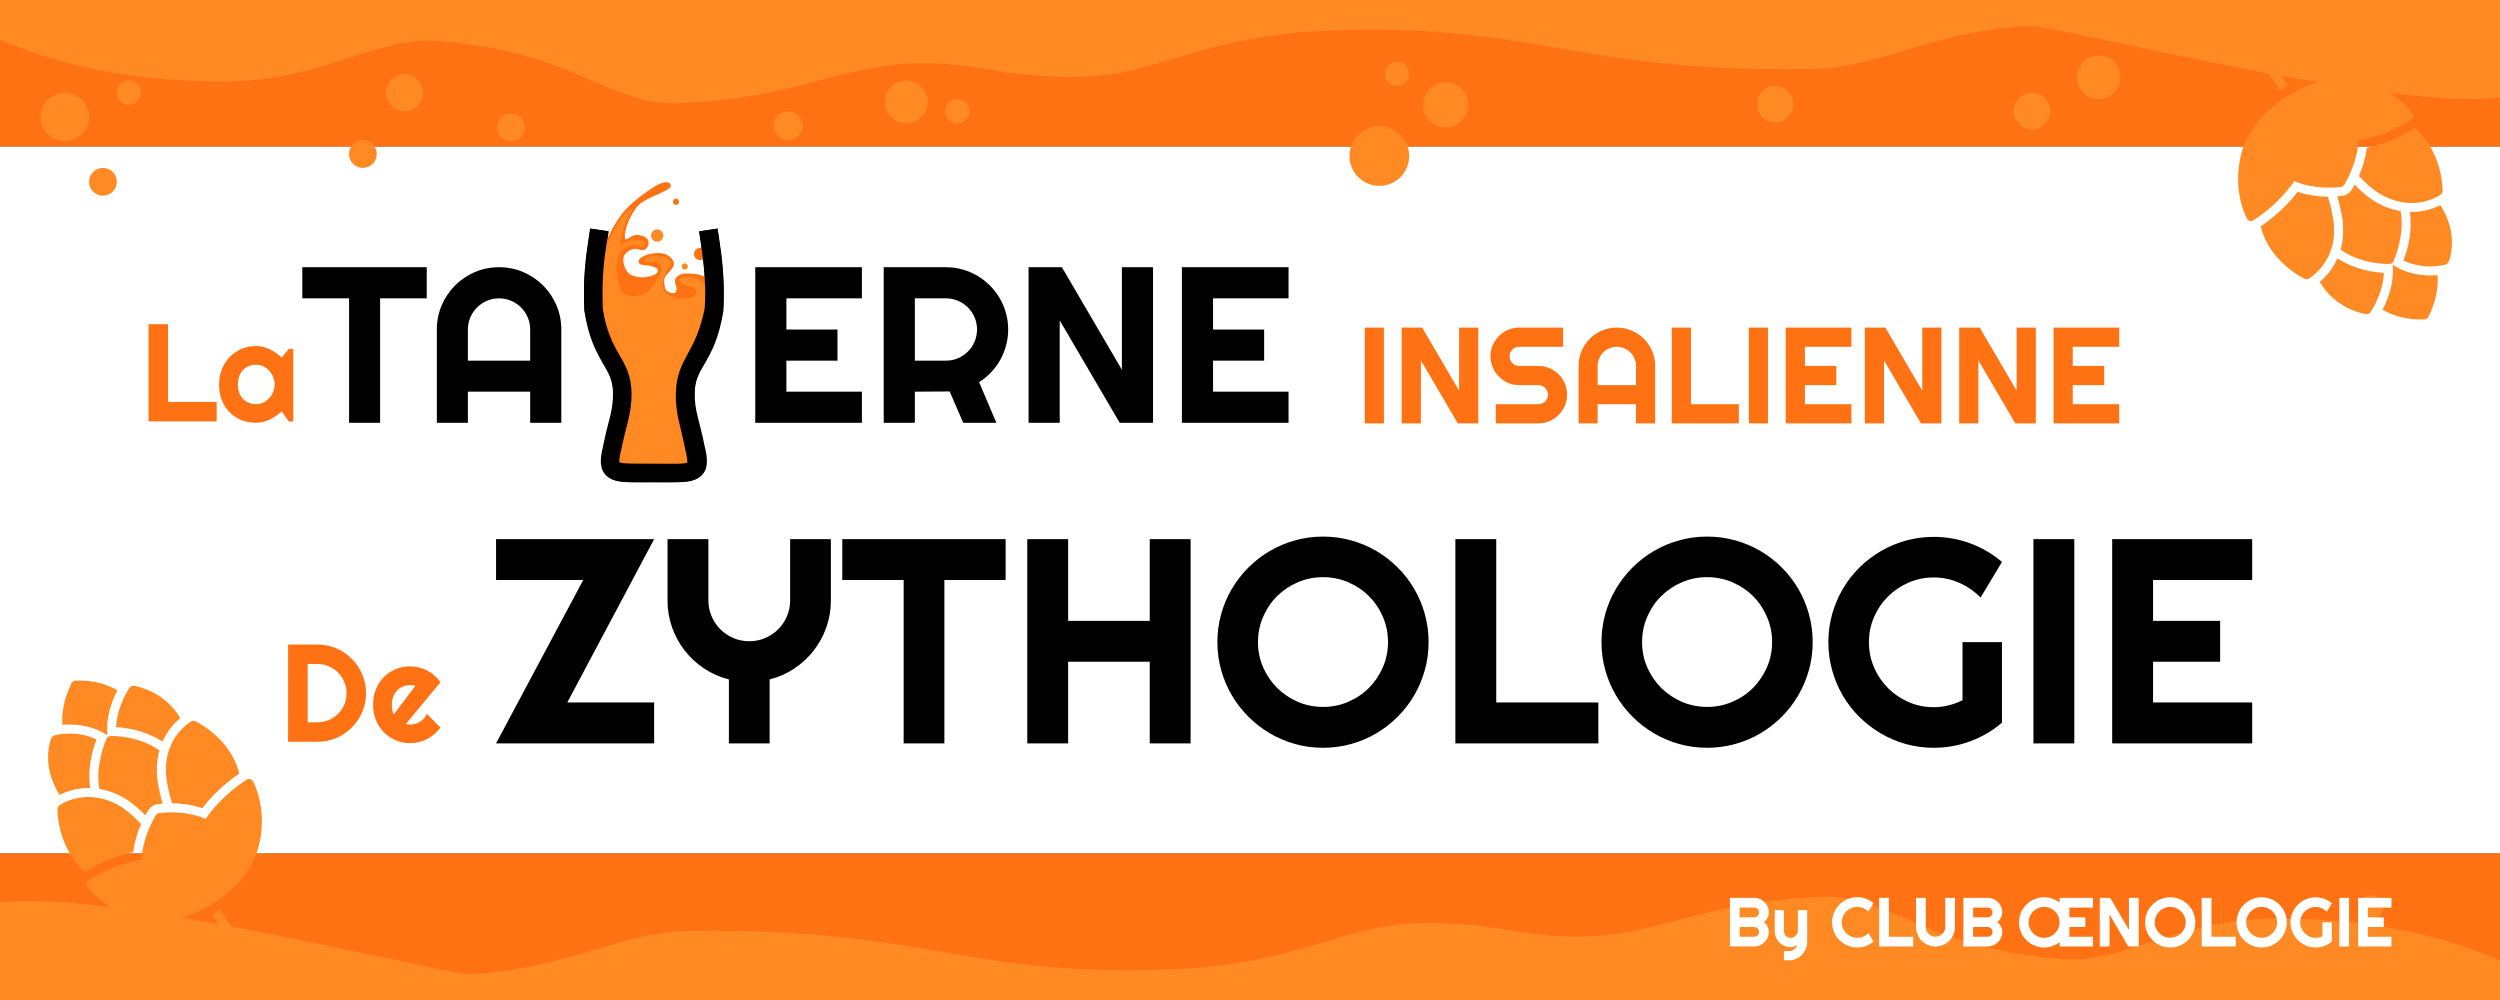 <?xml version="1.0" encoding="UTF-8" standalone="no"?>
<!-- Generator: Gravit.io -->
<svg xmlns="http://www.w3.org/2000/svg" xmlns:xlink="http://www.w3.org/1999/xlink" style="isolation:isolate" viewBox="0 0 540 216" width="540pt" height="216pt"><rect x="0" y="0" width="540" height="216" fill="#333333" stroke="none"/><defs><clipPath id="_clipPath_sMJ9aYqH4VjbYGicfwOUdv8CwGp9Tapf"><rect width="540" height="216"/></clipPath></defs><g clip-path="url(#_clipPath_sMJ9aYqH4VjbYGicfwOUdv8CwGp9Tapf)"><clipPath id="_clipPath_BuLwS540caZjZKyYI3HezzvSzEM3rszO"><rect x="0" y="0" width="540" height="216" transform="matrix(1,0,0,1,0,0)" fill="rgb(255,255,255)"/></clipPath><g clip-path="url(#_clipPath_BuLwS540caZjZKyYI3HezzvSzEM3rszO)"><g><path d=" M 0 184.302 L 540 184.302 L 540 184.302 L 540 216 L 540 216 L 0 216 C 0 216 0 216 0 216 L 0 184.302 C 0 184.302 0 184.302 0 184.302 Z " fill="rgb(255,114,19)"/><path d=" M 0 0 L 540 0 L 540 0 L 540 31.698 L 540 31.698 L 0 31.698 C 0 31.698 0 31.698 0 31.698 L 0 0 C 0 0 0 0 0 0 Z " fill="rgb(255,114,19)"/><path d=" M 490.419 198.425 C 469.886 198.692 457.552 208.692 444.419 207.092 C 414.219 204.359 408.219 192.692 392.419 193.759 C 359.219 195.359 355.219 206.725 323.086 200.425 C 291.119 196.175 291.119 205.925 258.419 209.092 C 209.819 212.125 201.369 200.175 149.086 201.092 C 134.144 201.092 122.119 209.675 100.619 210.425 C 79.319 206.625 13.124 190.007 -4.381 195.842 C -9.115 197.42 -8.553 220.18 -2.381 222.825 C 15.672 230.562 540.173 225.717 541.619 222.825 Q 545.487 215.088 543.752 209.092 Q 520.552 198.025 490.419 198.425 Z " fill="rgb(255,137,34)"/><path d=" M 514.795 195.976 C 514.795 197.421 513.622 198.594 512.177 198.594 C 510.732 198.594 509.559 197.421 509.559 195.976 C 509.559 194.531 510.732 193.358 512.177 193.358 C 513.622 193.358 514.795 194.531 514.795 195.976 Z " fill="rgb(255,137,34)"/><rect x="0" y="31.698" width="540" height="152.603" transform="matrix(1,0,0,1,0,0)" fill="rgb(255,255,255)"/><g><path d=" M 49.581 17.575 C 70.114 17.308 82.448 7.308 95.581 8.908 C 125.781 11.641 131.781 23.308 147.581 22.241 C 180.781 20.641 184.781 9.275 216.914 15.575 C 248.881 19.825 248.881 10.075 281.581 6.908 C 330.181 3.875 338.631 15.825 390.914 14.908 C 405.856 14.908 417.881 6.325 439.381 5.575 C 460.681 9.375 526.876 25.993 544.381 20.158 C 549.115 18.58 548.553 -4.18 542.381 -6.825 C 524.328 -14.562 -0.173 -9.717 -1.619 -6.825 Q -5.488 0.912 -3.752 6.908 Q 19.448 17.975 49.581 17.575 Z " fill="rgb(255,137,34)"/><circle vector-effect="non-scaling-stroke" cx="87.381" cy="20.024" r="4" fill="rgb(255,137,34)"/><circle vector-effect="non-scaling-stroke" cx="78.381" cy="33.26" r="3" fill="rgb(255,137,34)"/><circle vector-effect="non-scaling-stroke" cx="110.381" cy="27.496" r="3" fill="rgb(255,137,34)"/><circle vector-effect="non-scaling-stroke" cx="22.233" cy="39.26" r="3" fill="rgb(255,137,34)"/><circle vector-effect="non-scaling-stroke" cx="13.998" cy="25.26" r="5.236" fill="rgb(255,137,34)"/><circle vector-effect="non-scaling-stroke" cx="27.823" cy="20.024" r="2.618" fill="rgb(255,137,34)"/><circle vector-effect="non-scaling-stroke" cx="170.263" cy="27.142" r="3.118" fill="rgb(255,137,34)"/><circle vector-effect="non-scaling-stroke" cx="195.763" cy="22.024" r="4.618" fill="rgb(255,137,34)"/><circle vector-effect="non-scaling-stroke" cx="206.763" cy="24.024" r="2.618" fill="rgb(255,137,34)"/><circle vector-effect="non-scaling-stroke" cx="301.763" cy="15.944" r="2.618" fill="rgb(255,137,34)"/><circle vector-effect="non-scaling-stroke" cx="312.249" cy="22.642" r="4.868" fill="rgb(255,137,34)"/><circle vector-effect="non-scaling-stroke" cx="297.936" cy="33.705" r="6.445" fill="rgb(255,137,34)"/><circle vector-effect="non-scaling-stroke" cx="383.436" cy="22.507" r="3.945" fill="rgb(255,137,34)"/><circle vector-effect="non-scaling-stroke" cx="453.326" cy="16.702" r="4.704" fill="rgb(255,137,34)"/><circle vector-effect="non-scaling-stroke" cx="438.892" cy="23.99" r="3.966" fill="rgb(255,137,34)"/></g><path d=" M 483.96 33.888 C 482.265 41.532 485.198 46.96 485.356 47.237 C 485.479 47.468 485.69 47.64 485.941 47.712 C 486.195 47.776 486.464 47.733 486.687 47.595 C 486.909 47.464 491.908 44.463 495.593 39.102 C 500.09 41.118 505.386 40.42 505.62 40.386 C 505.903 40.347 506.159 40.184 506.314 39.945 C 506.391 39.824 508.192 36.991 508.997 33.361 C 509.229 32.312 509.376 31.283 509.391 30.314 C 515.812 29.239 520.642 25.978 520.853 25.836 C 521.061 25.694 521.215 25.482 521.268 25.239 C 521.271 25.227 521.275 25.224 521.275 25.208 C 521.326 24.956 521.27 24.695 521.122 24.485 C 521.01 24.331 510.569 10.272 493.75 20.984 C 488.404 24.389 485.106 28.727 483.962 33.888 L 483.96 33.888 Z  M 488.432 13.878 C 488.339 14.261 488.484 14.664 488.8 14.9 C 490.267 16.021 491.548 17.947 492.45 19.502 C 492.532 19.45 492.622 19.395 492.705 19.339 C 493.188 19.031 493.674 18.767 494.145 18.499 C 493.152 16.795 491.7 14.65 489.991 13.346 C 489.726 13.151 489.383 13.099 489.072 13.205 C 488.761 13.311 488.522 13.562 488.431 13.877 L 488.432 13.878 Z  M 488.311 48.897 C 490.152 56.507 497.467 60.061 497.804 60.218 C 498.092 60.352 498.409 60.352 498.687 60.195 C 498.853 60.101 502.72 57.837 503.869 52.661 C 504.19 51.213 504.245 49.678 504.073 48.068 C 503.959 47.008 503.466 44.497 502.833 42.496 C 501.027 42.475 498.65 42.238 496.294 41.452 C 493.256 45.398 489.712 47.966 488.31 48.897 L 488.311 48.897 Z  M 504.858 42.411 C 505.474 44.491 505.926 46.821 506.035 47.844 C 506.23 49.666 506.148 51.43 505.781 53.085 C 505.718 53.368 505.641 53.645 505.565 53.914 C 510.259 57.217 515.843 57.025 516.132 57.011 C 516.489 57.003 516.812 56.796 516.971 56.476 C 517.005 56.409 517.762 54.748 518.287 52.381 C 518.704 50.502 518.976 48.09 518.537 45.602 C 516.791 45.313 514.89 44.68 512.897 43.473 C 511.874 42.858 510.212 41.569 508.614 39.89 C 508.281 40.509 508.032 40.89 507.96 40.999 C 507.491 41.721 506.733 42.204 505.88 42.324 C 505.54 42.36 505.199 42.389 504.858 42.411 L 504.858 42.411 Z  M 501.074 60.88 C 504.44 66.795 510.757 67.813 511.061 67.86 C 511.42 67.922 511.784 67.77 511.993 67.471 C 512.067 67.366 513.823 64.872 514.579 61.462 C 514.769 60.607 514.889 59.752 514.921 58.937 C 512.859 58.832 508.698 58.288 504.896 55.804 C 504.026 57.766 502.719 59.502 501.073 60.88 L 501.074 60.88 Z  M 509.537 37.995 C 511.14 39.793 512.941 41.191 513.928 41.79 C 521.19 46.18 526.954 42.208 527.196 42.038 C 527.395 41.894 527.522 41.699 527.574 41.464 C 527.587 41.403 527.588 41.31 527.59 41.247 C 527.6 40.902 527.699 33.177 521.674 27.648 C 520.555 28.364 516.544 30.758 511.223 31.943 C 511.153 32.543 511.045 33.17 510.909 33.785 C 510.555 35.38 510.051 36.82 509.536 37.994 L 509.537 37.995 Z  M 514.628 66.896 C 519.085 69.448 523.573 68.986 523.793 68.961 C 524.11 68.926 524.384 68.715 524.536 68.435 C 524.577 68.354 525.596 66.484 526.167 63.908 C 526.521 62.314 526.629 60.821 526.501 59.437 C 524.15 59.652 520.326 59.489 516.811 57.193 C 516.951 58.701 516.851 60.271 516.492 61.886 C 516.035 63.948 515.262 65.696 514.629 66.896 L 514.628 66.896 Z  M 520.532 45.794 C 520.9 48.391 520.632 50.855 520.199 52.805 C 519.872 54.279 519.457 55.477 519.148 56.27 C 523.522 58.404 528.001 57.219 528.229 57.156 C 528.513 57.079 528.765 56.879 528.884 56.611 C 528.907 56.554 529.135 56.045 529.328 55.175 C 529.816 52.974 530.03 48.896 527.13 44.311 C 525.083 45.332 522.819 45.841 520.532 45.794 Z " fill="rgb(255,137,34)"/><path d=" M 56.04 182.112 C 57.735 174.468 54.802 169.04 54.644 168.763 C 54.521 168.532 54.31 168.36 54.059 168.288 C 53.805 168.224 53.536 168.267 53.313 168.405 C 53.091 168.536 48.092 171.537 44.407 176.898 C 39.91 174.882 34.614 175.58 34.38 175.614 C 34.097 175.653 33.841 175.816 33.686 176.055 C 33.609 176.176 31.808 179.009 31.003 182.639 C 30.771 183.688 30.624 184.717 30.609 185.686 C 24.188 186.761 19.358 190.022 19.147 190.164 C 18.939 190.306 18.785 190.518 18.732 190.761 C 18.729 190.773 18.725 190.776 18.725 190.792 C 18.674 191.044 18.73 191.305 18.878 191.515 C 18.99 191.669 29.431 205.728 46.25 195.016 C 51.596 191.611 54.894 187.273 56.038 182.112 L 56.04 182.112 Z  M 51.568 202.122 C 51.661 201.739 51.516 201.336 51.2 201.1 C 49.733 199.979 48.452 198.053 47.55 196.498 C 47.468 196.55 47.378 196.605 47.295 196.661 C 46.812 196.969 46.326 197.233 45.855 197.501 C 46.848 199.205 48.3 201.35 50.009 202.654 C 50.274 202.849 50.617 202.901 50.928 202.795 C 51.239 202.689 51.478 202.438 51.569 202.123 L 51.568 202.122 Z  M 51.689 167.103 C 49.848 159.493 42.533 155.939 42.196 155.782 C 41.908 155.648 41.591 155.648 41.313 155.805 C 41.147 155.899 37.28 158.163 36.131 163.339 C 35.81 164.787 35.755 166.322 35.927 167.932 C 36.041 168.992 36.534 171.503 37.167 173.504 C 38.973 173.525 41.35 173.762 43.706 174.548 C 46.744 170.602 50.288 168.034 51.69 167.103 L 51.689 167.103 Z  M 35.142 173.589 C 34.526 171.509 34.074 169.179 33.965 168.156 C 33.77 166.334 33.852 164.57 34.219 162.915 C 34.282 162.632 34.359 162.355 34.435 162.086 C 29.741 158.783 24.157 158.975 23.868 158.989 C 23.511 158.997 23.188 159.204 23.029 159.524 C 22.995 159.591 22.238 161.252 21.713 163.619 C 21.296 165.498 21.024 167.91 21.463 170.398 C 23.209 170.687 25.11 171.32 27.103 172.527 C 28.126 173.142 29.788 174.431 31.386 176.11 C 31.719 175.491 31.968 175.11 32.04 175.001 C 32.509 174.279 33.267 173.796 34.12 173.676 C 34.46 173.64 34.801 173.611 35.142 173.589 L 35.142 173.589 Z  M 38.926 155.12 C 35.56 149.205 29.243 148.187 28.939 148.14 C 28.58 148.078 28.216 148.23 28.007 148.529 C 27.933 148.634 26.177 151.128 25.421 154.538 C 25.231 155.393 25.111 156.248 25.079 157.063 C 27.141 157.168 31.302 157.712 35.104 160.196 C 35.974 158.234 37.281 156.498 38.927 155.12 L 38.926 155.12 Z  M 30.463 178.005 C 28.86 176.207 27.059 174.809 26.072 174.21 C 18.81 169.82 13.046 173.792 12.804 173.962 C 12.605 174.106 12.478 174.301 12.426 174.536 C 12.413 174.597 12.412 174.69 12.41 174.753 C 12.4 175.098 12.301 182.823 18.326 188.352 C 19.445 187.636 23.456 185.242 28.777 184.057 C 28.847 183.457 28.955 182.83 29.091 182.215 C 29.445 180.62 29.949 179.18 30.464 178.006 L 30.463 178.005 Z  M 25.372 149.104 C 20.915 146.552 16.427 147.014 16.207 147.039 C 15.89 147.074 15.616 147.285 15.464 147.565 C 15.423 147.646 14.404 149.516 13.833 152.092 C 13.479 153.686 13.371 155.179 13.499 156.563 C 15.85 156.348 19.674 156.511 23.189 158.807 C 23.049 157.299 23.149 155.729 23.508 154.114 C 23.965 152.052 24.738 150.304 25.371 149.104 L 25.372 149.104 Z  M 19.468 170.206 C 19.1 167.609 19.368 165.145 19.801 163.195 C 20.128 161.721 20.543 160.523 20.852 159.73 C 16.478 157.596 11.999 158.781 11.771 158.844 C 11.487 158.921 11.235 159.121 11.116 159.389 C 11.093 159.446 10.865 159.955 10.672 160.825 C 10.184 163.026 9.97 167.104 12.87 171.689 C 14.917 170.668 17.181 170.159 19.468 170.206 Z " fill="rgb(255,137,34)"/><path d=" M 298.928 70.762 L 298.928 91.45 L 294.787 91.45 L 294.787 70.762 L 298.928 70.762 Z  M 319.313 70.762 L 319.313 91.45 L 314.884 91.45 L 306.906 77.831 L 306.906 91.45 L 302.765 91.45 L 302.765 70.762 L 307.194 70.762 L 315.172 84.395 L 315.172 70.762 L 319.313 70.762 Z  M 321.939 76.965 L 321.939 76.965 L 321.939 76.965 Q 321.939 75.681 322.429 74.556 L 322.429 74.556 L 322.429 74.556 Q 322.92 73.431 323.764 72.587 L 323.764 72.587 L 323.764 72.587 Q 324.608 71.743 325.733 71.252 L 325.733 71.252 L 325.733 71.252 Q 326.858 70.762 328.142 70.762 L 328.142 70.762 L 337.635 70.762 L 337.635 74.902 L 328.142 74.902 L 328.142 74.902 Q 327.709 74.902 327.334 75.061 L 327.334 75.061 L 327.334 75.061 Q 326.959 75.22 326.678 75.501 L 326.678 75.501 L 326.678 75.501 Q 326.396 75.782 326.238 76.158 L 326.238 76.158 L 326.238 76.158 Q 326.079 76.533 326.079 76.965 L 326.079 76.965 L 326.079 76.965 Q 326.079 77.398 326.238 77.781 L 326.238 77.781 L 326.238 77.781 Q 326.396 78.163 326.678 78.444 L 326.678 78.444 L 326.678 78.444 Q 326.959 78.726 327.334 78.884 L 327.334 78.884 L 327.334 78.884 Q 327.709 79.043 328.142 79.043 L 328.142 79.043 L 332.283 79.043 L 332.283 79.043 Q 333.567 79.043 334.699 79.526 L 334.699 79.526 L 334.699 79.526 Q 335.832 80.01 336.676 80.853 L 336.676 80.853 L 336.676 80.853 Q 337.52 81.697 338.003 82.83 L 338.003 82.83 L 338.003 82.83 Q 338.486 83.962 338.486 85.246 L 338.486 85.246 L 338.486 85.246 Q 338.486 86.53 338.003 87.656 L 338.003 87.656 L 338.003 87.656 Q 337.52 88.781 336.676 89.625 L 336.676 89.625 L 336.676 89.625 Q 335.832 90.469 334.699 90.959 L 334.699 90.959 L 334.699 90.959 Q 333.567 91.45 332.283 91.45 L 332.283 91.45 L 323.093 91.45 L 323.093 87.309 L 332.283 87.309 L 332.283 87.309 Q 332.715 87.309 333.091 87.151 L 333.091 87.151 L 333.091 87.151 Q 333.466 86.992 333.747 86.711 L 333.747 86.711 L 333.747 86.711 Q 334.028 86.429 334.187 86.054 L 334.187 86.054 L 334.187 86.054 Q 334.346 85.679 334.346 85.246 L 334.346 85.246 L 334.346 85.246 Q 334.346 84.814 334.187 84.439 L 334.187 84.439 L 334.187 84.439 Q 334.028 84.063 333.747 83.782 L 333.747 83.782 L 333.747 83.782 Q 333.466 83.501 333.091 83.342 L 333.091 83.342 L 333.091 83.342 Q 332.715 83.183 332.283 83.183 L 332.283 83.183 L 328.142 83.183 L 328.142 83.183 Q 326.858 83.183 325.733 82.693 L 325.733 82.693 L 325.733 82.693 Q 324.608 82.202 323.764 81.358 L 323.764 81.358 L 323.764 81.358 Q 322.92 80.514 322.429 79.382 L 322.429 79.382 L 322.429 79.382 Q 321.939 78.249 321.939 76.965 Z  M 345.094 83.183 L 353.375 83.183 L 353.375 79.043 L 353.375 79.043 Q 353.375 78.192 353.05 77.434 L 353.05 77.434 L 353.05 77.434 Q 352.725 76.677 352.163 76.114 L 352.163 76.114 L 352.163 76.114 Q 351.6 75.552 350.843 75.227 L 350.843 75.227 L 350.843 75.227 Q 350.085 74.902 349.234 74.902 L 349.234 74.902 L 349.234 74.902 Q 348.383 74.902 347.626 75.227 L 347.626 75.227 L 347.626 75.227 Q 346.868 75.552 346.305 76.114 L 346.305 76.114 L 346.305 76.114 Q 345.743 76.677 345.418 77.434 L 345.418 77.434 L 345.418 77.434 Q 345.094 78.192 345.094 79.043 L 345.094 79.043 L 345.094 83.183 Z  M 357.515 79.043 L 357.515 91.45 L 353.375 91.45 L 353.375 87.309 L 345.094 87.309 L 345.094 91.45 L 340.968 91.45 L 340.968 79.043 L 340.968 79.043 Q 340.968 77.326 341.617 75.819 L 341.617 75.819 L 341.617 75.819 Q 342.266 74.311 343.384 73.186 L 343.384 73.186 L 343.384 73.186 Q 344.502 72.06 346.01 71.411 L 346.01 71.411 L 346.01 71.411 Q 347.517 70.762 349.234 70.762 L 349.234 70.762 L 349.234 70.762 Q 350.951 70.762 352.459 71.411 L 352.459 71.411 L 352.459 71.411 Q 353.966 72.06 355.091 73.186 L 355.091 73.186 L 355.091 73.186 Q 356.217 74.311 356.866 75.819 L 356.866 75.819 L 356.866 75.819 Q 357.515 77.326 357.515 79.043 L 357.515 79.043 Z  M 375.592 87.309 L 375.592 91.45 L 361.107 91.45 L 361.107 70.762 L 365.248 70.762 L 365.248 87.309 L 375.592 87.309 Z  M 381.882 70.762 L 381.882 91.45 L 377.742 91.45 L 377.742 70.762 L 381.882 70.762 Z  M 399.901 87.309 L 399.901 91.45 L 385.72 91.45 L 385.72 70.762 L 399.901 70.762 L 399.901 74.902 L 389.86 74.902 L 389.86 79.043 L 396.655 79.043 L 396.655 83.183 L 389.86 83.183 L 389.86 87.309 L 399.901 87.309 Z  M 419.349 70.762 L 419.349 91.45 L 414.92 91.45 L 406.942 77.831 L 406.942 91.45 L 402.801 91.45 L 402.801 70.762 L 407.23 70.762 L 415.208 84.395 L 415.208 70.762 L 419.349 70.762 Z  M 439.734 70.762 L 439.734 91.45 L 435.305 91.45 L 427.327 77.831 L 427.327 91.45 L 423.186 91.45 L 423.186 70.762 L 427.615 70.762 L 435.593 84.395 L 435.593 70.762 L 439.734 70.762 Z  M 457.753 87.309 L 457.753 91.45 L 443.571 91.45 L 443.571 70.762 L 457.753 70.762 L 457.753 74.902 L 447.712 74.902 L 447.712 79.043 L 454.507 79.043 L 454.507 83.183 L 447.712 83.183 L 447.712 87.309 L 457.753 87.309 Z " fill="rgb(255,114,19)"/><path d=" M 452.083 202.334 L 452.083 204.436 L 444.883 204.436 L 444.883 203.506 L 444.883 203.506 Q 444.18 204.048 443.33 204.356 L 443.33 204.356 L 443.33 204.356 Q 442.481 204.663 441.529 204.663 L 441.529 204.663 L 441.529 204.663 Q 440.781 204.663 440.089 204.469 L 440.089 204.469 L 440.089 204.469 Q 439.397 204.275 438.793 203.92 L 438.793 203.92 L 438.793 203.92 Q 438.189 203.565 437.691 203.067 L 437.691 203.067 L 437.691 203.067 Q 437.193 202.569 436.837 201.964 L 436.837 201.964 L 436.837 201.964 Q 436.482 201.36 436.288 200.668 L 436.288 200.668 L 436.288 200.668 Q 436.094 199.976 436.094 199.229 L 436.094 199.229 L 436.094 199.229 Q 436.094 198.482 436.288 197.786 L 436.288 197.786 L 436.288 197.786 Q 436.482 197.09 436.837 196.489 L 436.837 196.489 L 436.837 196.489 Q 437.193 195.889 437.691 195.391 L 437.691 195.391 L 437.691 195.391 Q 438.189 194.893 438.793 194.541 L 438.793 194.541 L 438.793 194.541 Q 439.397 194.19 440.089 193.996 L 440.089 193.996 L 440.089 193.996 Q 440.781 193.801 441.529 193.801 L 441.529 193.801 L 441.529 193.801 Q 442.481 193.801 443.33 194.109 L 443.33 194.109 L 443.33 194.109 Q 444.18 194.417 444.883 194.973 L 444.883 194.973 L 444.883 193.933 L 452.083 193.933 L 452.083 196.035 L 446.985 196.035 L 446.985 198.137 L 450.435 198.137 L 450.435 200.239 L 446.985 200.239 L 446.985 202.334 L 452.083 202.334 L 452.083 202.334 Z  M 444.868 199.229 L 444.868 199.229 L 444.868 199.229 Q 444.868 198.54 444.605 197.929 L 444.605 197.929 L 444.605 197.929 Q 444.341 197.317 443.891 196.867 L 443.891 196.867 L 443.891 196.867 Q 443.44 196.416 442.829 196.153 L 442.829 196.153 L 442.829 196.153 Q 442.217 195.889 441.529 195.889 L 441.529 195.889 L 441.529 195.889 Q 440.833 195.889 440.225 196.153 L 440.225 196.153 L 440.225 196.153 Q 439.617 196.416 439.163 196.867 L 439.163 196.867 L 439.163 196.867 Q 438.709 197.317 438.445 197.929 L 438.445 197.929 L 438.445 197.929 Q 438.181 198.54 438.181 199.229 L 438.181 199.229 L 438.181 199.229 Q 438.181 199.917 438.445 200.521 L 438.445 200.521 L 438.445 200.521 Q 438.709 201.126 439.163 201.58 L 439.163 201.58 L 439.163 201.58 Q 439.617 202.034 440.225 202.298 L 440.225 202.298 L 440.225 202.298 Q 440.833 202.561 441.529 202.561 L 441.529 202.561 L 441.529 202.561 Q 442.217 202.561 442.829 202.298 L 442.829 202.298 L 442.829 202.298 Q 443.44 202.034 443.891 201.58 L 443.891 201.58 L 443.891 201.58 Q 444.341 201.126 444.605 200.521 L 444.605 200.521 L 444.605 200.521 Q 444.868 199.917 444.868 199.229 Z  M 461.956 193.933 L 461.956 204.436 L 459.707 204.436 L 455.657 197.522 L 455.657 204.436 L 453.555 204.436 L 453.555 193.933 L 455.803 193.933 L 459.854 200.855 L 459.854 193.933 L 461.956 193.933 L 461.956 193.933 Z  M 474.195 199.229 L 474.195 199.229 L 474.195 199.229 Q 474.195 199.976 474 200.668 L 474 200.668 L 474 200.668 Q 473.806 201.36 473.455 201.964 L 473.455 201.964 L 473.455 201.964 Q 473.103 202.569 472.605 203.067 L 472.605 203.067 L 472.605 203.067 Q 472.107 203.565 471.507 203.92 L 471.507 203.92 L 471.507 203.92 Q 470.906 204.275 470.21 204.469 L 470.21 204.469 L 470.21 204.469 Q 469.514 204.663 468.767 204.663 L 468.767 204.663 L 468.767 204.663 Q 468.02 204.663 467.328 204.469 L 467.328 204.469 L 467.328 204.469 Q 466.636 204.275 466.032 203.92 L 466.032 203.92 L 466.032 203.92 Q 465.427 203.565 464.929 203.067 L 464.929 203.067 L 464.929 203.067 Q 464.431 202.569 464.076 201.964 L 464.076 201.964 L 464.076 201.964 Q 463.721 201.36 463.527 200.668 L 463.527 200.668 L 463.527 200.668 Q 463.333 199.976 463.333 199.229 L 463.333 199.229 L 463.333 199.229 Q 463.333 198.482 463.527 197.786 L 463.527 197.786 L 463.527 197.786 Q 463.721 197.09 464.076 196.489 L 464.076 196.489 L 464.076 196.489 Q 464.431 195.889 464.929 195.391 L 464.929 195.391 L 464.929 195.391 Q 465.427 194.893 466.032 194.541 L 466.032 194.541 L 466.032 194.541 Q 466.636 194.19 467.328 193.996 L 467.328 193.996 L 467.328 193.996 Q 468.02 193.801 468.767 193.801 L 468.767 193.801 L 468.767 193.801 Q 469.514 193.801 470.21 193.996 L 470.21 193.996 L 470.21 193.996 Q 470.906 194.19 471.507 194.541 L 471.507 194.541 L 471.507 194.541 Q 472.107 194.893 472.605 195.391 L 472.605 195.391 L 472.605 195.391 Q 473.103 195.889 473.455 196.489 L 473.455 196.489 L 473.455 196.489 Q 473.806 197.09 474 197.786 L 474 197.786 L 474 197.786 Q 474.195 198.482 474.195 199.229 Z  M 472.107 199.229 L 472.107 199.229 L 472.107 199.229 Q 472.107 198.54 471.844 197.929 L 471.844 197.929 L 471.844 197.929 Q 471.58 197.317 471.129 196.867 L 471.129 196.867 L 471.129 196.867 Q 470.679 196.416 470.067 196.153 L 470.067 196.153 L 470.067 196.153 Q 469.456 195.889 468.767 195.889 L 468.767 195.889 L 468.767 195.889 Q 468.072 195.889 467.464 196.153 L 467.464 196.153 L 467.464 196.153 Q 466.856 196.416 466.402 196.867 L 466.402 196.867 L 466.402 196.867 Q 465.948 197.317 465.684 197.929 L 465.684 197.929 L 465.684 197.929 Q 465.42 198.54 465.42 199.229 L 465.42 199.229 L 465.42 199.229 Q 465.42 199.917 465.684 200.521 L 465.684 200.521 L 465.684 200.521 Q 465.948 201.126 466.402 201.58 L 466.402 201.58 L 466.402 201.58 Q 466.856 202.034 467.464 202.298 L 467.464 202.298 L 467.464 202.298 Q 468.072 202.561 468.767 202.561 L 468.767 202.561 L 468.767 202.561 Q 469.456 202.561 470.067 202.298 L 470.067 202.298 L 470.067 202.298 Q 470.679 202.034 471.129 201.58 L 471.129 201.58 L 471.129 201.58 Q 471.58 201.126 471.844 200.521 L 471.844 200.521 L 471.844 200.521 Q 472.107 199.917 472.107 199.229 Z  M 482.925 202.334 L 482.925 204.436 L 475.572 204.436 L 475.572 193.933 L 477.674 193.933 L 477.674 202.334 L 482.925 202.334 L 482.925 202.334 Z  M 493.948 199.229 L 493.948 199.229 L 493.948 199.229 Q 493.948 199.976 493.754 200.668 L 493.754 200.668 L 493.754 200.668 Q 493.56 201.36 493.208 201.964 L 493.208 201.964 L 493.208 201.964 Q 492.857 202.569 492.359 203.067 L 492.359 203.067 L 492.359 203.067 Q 491.861 203.565 491.26 203.92 L 491.26 203.92 L 491.26 203.92 Q 490.659 204.275 489.964 204.469 L 489.964 204.469 L 489.964 204.469 Q 489.268 204.663 488.521 204.663 L 488.521 204.663 L 488.521 204.663 Q 487.774 204.663 487.082 204.469 L 487.082 204.469 L 487.082 204.469 Q 486.389 204.275 485.785 203.92 L 485.785 203.92 L 485.785 203.92 Q 485.181 203.565 484.683 203.067 L 484.683 203.067 L 484.683 203.067 Q 484.185 202.569 483.83 201.964 L 483.83 201.964 L 483.83 201.964 Q 483.474 201.36 483.28 200.668 L 483.28 200.668 L 483.28 200.668 Q 483.086 199.976 483.086 199.229 L 483.086 199.229 L 483.086 199.229 Q 483.086 198.482 483.28 197.786 L 483.28 197.786 L 483.28 197.786 Q 483.474 197.09 483.83 196.489 L 483.83 196.489 L 483.83 196.489 Q 484.185 195.889 484.683 195.391 L 484.683 195.391 L 484.683 195.391 Q 485.181 194.893 485.785 194.541 L 485.785 194.541 L 485.785 194.541 Q 486.389 194.19 487.082 193.996 L 487.082 193.996 L 487.082 193.996 Q 487.774 193.801 488.521 193.801 L 488.521 193.801 L 488.521 193.801 Q 489.268 193.801 489.964 193.996 L 489.964 193.996 L 489.964 193.996 Q 490.659 194.19 491.26 194.541 L 491.26 194.541 L 491.26 194.541 Q 491.861 194.893 492.359 195.391 L 492.359 195.391 L 492.359 195.391 Q 492.857 195.889 493.208 196.489 L 493.208 196.489 L 493.208 196.489 Q 493.56 197.09 493.754 197.786 L 493.754 197.786 L 493.754 197.786 Q 493.948 198.482 493.948 199.229 Z  M 491.861 199.229 L 491.861 199.229 L 491.861 199.229 Q 491.861 198.54 491.597 197.929 L 491.597 197.929 L 491.597 197.929 Q 491.333 197.317 490.883 196.867 L 490.883 196.867 L 490.883 196.867 Q 490.432 196.416 489.821 196.153 L 489.821 196.153 L 489.821 196.153 Q 489.209 195.889 488.521 195.889 L 488.521 195.889 L 488.521 195.889 Q 487.825 195.889 487.217 196.153 L 487.217 196.153 L 487.217 196.153 Q 486.609 196.416 486.155 196.867 L 486.155 196.867 L 486.155 196.867 Q 485.701 197.317 485.437 197.929 L 485.437 197.929 L 485.437 197.929 Q 485.174 198.54 485.174 199.229 L 485.174 199.229 L 485.174 199.229 Q 485.174 199.917 485.437 200.521 L 485.437 200.521 L 485.437 200.521 Q 485.701 201.126 486.155 201.58 L 486.155 201.58 L 486.155 201.58 Q 486.609 202.034 487.217 202.298 L 487.217 202.298 L 487.217 202.298 Q 487.825 202.561 488.521 202.561 L 488.521 202.561 L 488.521 202.561 Q 489.209 202.561 489.821 202.298 L 489.821 202.298 L 489.821 202.298 Q 490.432 202.034 490.883 201.58 L 490.883 201.58 L 490.883 201.58 Q 491.333 201.126 491.597 200.521 L 491.597 200.521 L 491.597 200.521 Q 491.861 199.917 491.861 199.229 Z  M 503.682 199.229 L 503.682 203.374 L 503.682 203.374 Q 502.949 203.997 502.049 204.33 L 502.049 204.33 L 502.049 204.33 Q 501.148 204.663 500.174 204.663 L 500.174 204.663 L 500.174 204.663 Q 499.427 204.663 498.734 204.469 L 498.734 204.469 L 498.734 204.469 Q 498.042 204.275 497.442 203.92 L 497.442 203.92 L 497.442 203.92 Q 496.841 203.565 496.343 203.07 L 496.343 203.07 L 496.343 203.07 Q 495.845 202.576 495.493 201.972 L 495.493 201.972 L 495.493 201.972 Q 495.142 201.367 494.948 200.672 L 494.948 200.672 L 494.948 200.672 Q 494.754 199.976 494.754 199.229 L 494.754 199.229 L 494.754 199.229 Q 494.754 198.482 494.948 197.793 L 494.948 197.793 L 494.948 197.793 Q 495.142 197.105 495.493 196.5 L 495.493 196.5 L 495.493 196.5 Q 495.845 195.896 496.343 195.402 L 496.343 195.402 L 496.343 195.402 Q 496.841 194.907 497.442 194.556 L 497.442 194.556 L 497.442 194.556 Q 498.042 194.204 498.734 194.01 L 498.734 194.01 L 498.734 194.01 Q 499.427 193.816 500.174 193.816 L 500.174 193.816 L 500.174 193.816 Q 501.148 193.816 502.049 194.149 L 502.049 194.149 L 502.049 194.149 Q 502.949 194.483 503.682 195.105 L 503.682 195.105 L 502.583 196.936 L 502.583 196.936 Q 502.107 196.453 501.485 196.178 L 501.485 196.178 L 501.485 196.178 Q 500.862 195.903 500.174 195.903 L 500.174 195.903 L 500.174 195.903 Q 499.485 195.903 498.881 196.167 L 498.881 196.167 L 498.881 196.167 Q 498.277 196.431 497.823 196.881 L 497.823 196.881 L 497.823 196.881 Q 497.368 197.332 497.105 197.936 L 497.105 197.936 L 497.105 197.936 Q 496.841 198.54 496.841 199.229 L 496.841 199.229 L 496.841 199.229 Q 496.841 199.924 497.105 200.532 L 497.105 200.532 L 497.105 200.532 Q 497.368 201.14 497.823 201.594 L 497.823 201.594 L 497.823 201.594 Q 498.277 202.049 498.881 202.312 L 498.881 202.312 L 498.881 202.312 Q 499.485 202.576 500.174 202.576 L 500.174 202.576 L 500.174 202.576 Q 500.569 202.576 500.943 202.481 L 500.943 202.481 L 500.943 202.481 Q 501.316 202.385 501.653 202.217 L 501.653 202.217 L 501.653 199.229 L 503.682 199.229 L 503.682 199.229 Z  M 507.403 193.933 L 507.403 204.436 L 505.301 204.436 L 505.301 193.933 L 507.403 193.933 L 507.403 193.933 Z  M 516.551 202.334 L 516.551 204.436 L 509.351 204.436 L 509.351 193.933 L 516.551 193.933 L 516.551 196.035 L 511.453 196.035 L 511.453 198.137 L 514.903 198.137 L 514.903 200.239 L 511.453 200.239 L 511.453 202.334 L 516.551 202.334 L 516.551 202.334 Z  M 403.567 201.528 L 404.68 203.36 L 404.68 203.36 Q 403.948 203.989 403.04 204.326 L 403.04 204.326 L 403.04 204.326 Q 402.132 204.663 401.157 204.663 L 401.157 204.663 L 401.157 204.663 Q 400.41 204.663 399.718 204.469 L 399.718 204.469 L 399.718 204.469 Q 399.026 204.275 398.422 203.92 L 398.422 203.92 L 398.422 203.92 Q 397.818 203.565 397.32 203.067 L 397.32 203.067 L 397.32 203.067 Q 396.822 202.569 396.466 201.964 L 396.466 201.964 L 396.466 201.964 Q 396.111 201.36 395.917 200.668 L 395.917 200.668 L 395.917 200.668 Q 395.723 199.976 395.723 199.229 L 395.723 199.229 L 395.723 199.229 Q 395.723 198.482 395.917 197.786 L 395.917 197.786 L 395.917 197.786 Q 396.111 197.09 396.466 196.486 L 396.466 196.486 L 396.466 196.486 Q 396.822 195.882 397.32 195.383 L 397.32 195.383 L 397.32 195.383 Q 397.818 194.885 398.422 194.53 L 398.422 194.53 L 398.422 194.53 Q 399.026 194.175 399.718 193.981 L 399.718 193.981 L 399.718 193.981 Q 400.41 193.787 401.157 193.787 L 401.157 193.787 L 401.157 193.787 Q 402.132 193.787 403.04 194.12 L 403.04 194.12 L 403.04 194.12 Q 403.948 194.453 404.68 195.091 L 404.68 195.091 L 403.567 196.922 L 403.567 196.922 Q 403.106 196.424 402.476 196.156 L 402.476 196.156 L 402.476 196.156 Q 401.846 195.889 401.157 195.889 L 401.157 195.889 L 401.157 195.889 Q 400.462 195.889 399.854 196.153 L 399.854 196.153 L 399.854 196.153 Q 399.246 196.416 398.792 196.867 L 398.792 196.867 L 398.792 196.867 Q 398.338 197.317 398.074 197.929 L 398.074 197.929 L 398.074 197.929 Q 397.81 198.54 397.81 199.229 L 397.81 199.229 L 397.81 199.229 Q 397.81 199.917 398.074 200.521 L 398.074 200.521 L 398.074 200.521 Q 398.338 201.126 398.792 201.58 L 398.792 201.58 L 398.792 201.58 Q 399.246 202.034 399.854 202.298 L 399.854 202.298 L 399.854 202.298 Q 400.462 202.561 401.157 202.561 L 401.157 202.561 L 401.157 202.561 Q 401.846 202.561 402.476 202.294 L 402.476 202.294 L 402.476 202.294 Q 403.106 202.027 403.567 201.528 L 403.567 201.528 L 403.567 201.528 Z  M 413.25 202.334 L 413.25 204.436 L 405.896 204.436 L 405.896 193.933 L 407.998 193.933 L 407.998 202.334 L 413.25 202.334 L 413.25 202.334 Z  M 422.266 193.933 L 422.266 200.239 L 422.266 200.239 Q 422.266 201.111 421.936 201.876 L 421.936 201.876 L 421.936 201.876 Q 421.607 202.642 421.035 203.209 L 421.035 203.209 L 421.035 203.209 Q 420.464 203.777 419.699 204.107 L 419.699 204.107 L 419.699 204.107 Q 418.933 204.436 418.062 204.436 L 418.062 204.436 L 418.062 204.436 Q 417.19 204.436 416.425 204.107 L 416.425 204.107 L 416.425 204.107 Q 415.659 203.777 415.092 203.209 L 415.092 203.209 L 415.092 203.209 Q 414.524 202.642 414.195 201.876 L 414.195 201.876 L 414.195 201.876 Q 413.865 201.111 413.865 200.239 L 413.865 200.239 L 413.865 193.933 L 415.96 193.933 L 415.96 200.239 L 415.96 200.239 Q 415.96 200.672 416.125 201.052 L 416.125 201.052 L 416.125 201.052 Q 416.289 201.433 416.575 201.719 L 416.575 201.719 L 416.575 201.719 Q 416.861 202.005 417.245 202.169 L 417.245 202.169 L 417.245 202.169 Q 417.63 202.334 418.062 202.334 L 418.062 202.334 L 418.062 202.334 Q 418.494 202.334 418.878 202.169 L 418.878 202.169 L 418.878 202.169 Q 419.263 202.005 419.549 201.719 L 419.549 201.719 L 419.549 201.719 Q 419.834 201.433 419.999 201.052 L 419.999 201.052 L 419.999 201.052 Q 420.164 200.672 420.164 200.239 L 420.164 200.239 L 420.164 193.933 L 422.266 193.933 L 422.266 193.933 Z  M 432.49 201.287 L 432.49 201.287 L 432.49 201.287 Q 432.49 201.939 432.241 202.51 L 432.241 202.51 L 432.241 202.51 Q 431.992 203.081 431.564 203.51 L 431.564 203.51 L 431.564 203.51 Q 431.135 203.938 430.564 204.187 L 430.564 204.187 L 430.564 204.187 Q 429.993 204.436 429.341 204.436 L 429.341 204.436 L 424.09 204.436 L 424.09 193.933 L 429.341 193.933 L 429.341 193.933 Q 429.993 193.933 430.564 194.182 L 430.564 194.182 L 430.564 194.182 Q 431.135 194.431 431.564 194.86 L 431.564 194.86 L 431.564 194.86 Q 431.992 195.288 432.241 195.86 L 432.241 195.86 L 432.241 195.86 Q 432.49 196.431 432.49 197.083 L 432.49 197.083 L 432.49 197.083 Q 432.49 197.376 432.41 197.683 L 432.41 197.683 L 432.41 197.683 Q 432.329 197.991 432.183 198.277 L 432.183 198.277 L 432.183 198.277 Q 432.036 198.562 431.831 198.797 L 431.831 198.797 L 431.831 198.797 Q 431.626 199.031 431.377 199.185 L 431.377 199.185 L 431.377 199.185 Q 431.634 199.324 431.839 199.562 L 431.839 199.562 L 431.839 199.562 Q 432.044 199.8 432.19 200.086 L 432.19 200.086 L 432.19 200.086 Q 432.337 200.371 432.414 200.683 L 432.414 200.683 L 432.414 200.683 Q 432.49 200.994 432.49 201.287 Z  M 426.192 200.239 L 426.192 202.334 L 429.341 202.334 L 429.341 202.334 Q 429.561 202.334 429.751 202.254 L 429.751 202.254 L 429.751 202.254 Q 429.942 202.173 430.084 202.03 L 430.084 202.03 L 430.084 202.03 Q 430.227 201.887 430.308 201.697 L 430.308 201.697 L 430.308 201.697 Q 430.388 201.507 430.388 201.287 L 430.388 201.287 L 430.388 201.287 Q 430.388 201.067 430.308 200.877 L 430.308 200.877 L 430.308 200.877 Q 430.227 200.686 430.084 200.543 L 430.084 200.543 L 430.084 200.543 Q 429.942 200.401 429.751 200.32 L 429.751 200.32 L 429.751 200.32 Q 429.561 200.239 429.341 200.239 L 429.341 200.239 L 426.192 200.239 L 426.192 200.239 Z  M 426.192 196.035 L 426.192 198.137 L 429.341 198.137 L 429.341 198.137 Q 429.561 198.137 429.751 198.057 L 429.751 198.057 L 429.751 198.057 Q 429.942 197.976 430.084 197.833 L 430.084 197.833 L 430.084 197.833 Q 430.227 197.691 430.308 197.497 L 430.308 197.497 L 430.308 197.497 Q 430.388 197.302 430.388 197.083 L 430.388 197.083 L 430.388 197.083 Q 430.388 196.863 430.308 196.673 L 430.308 196.673 L 430.308 196.673 Q 430.227 196.482 430.084 196.339 L 430.084 196.339 L 430.084 196.339 Q 429.942 196.196 429.751 196.116 L 429.751 196.116 L 429.751 196.116 Q 429.561 196.035 429.341 196.035 L 429.341 196.035 L 426.192 196.035 L 426.192 196.035 Z  M 382.063 201.287 L 382.063 201.287 L 382.063 201.287 Q 382.063 201.939 381.814 202.51 L 381.814 202.51 L 381.814 202.51 Q 381.565 203.081 381.137 203.51 L 381.137 203.51 L 381.137 203.51 Q 380.708 203.938 380.137 204.187 L 380.137 204.187 L 380.137 204.187 Q 379.566 204.436 378.914 204.436 L 378.914 204.436 L 373.662 204.436 L 373.662 193.933 L 378.914 193.933 L 378.914 193.933 Q 379.566 193.933 380.137 194.182 L 380.137 194.182 L 380.137 194.182 Q 380.708 194.431 381.137 194.86 L 381.137 194.86 L 381.137 194.86 Q 381.565 195.288 381.814 195.86 L 381.814 195.86 L 381.814 195.86 Q 382.063 196.431 382.063 197.083 L 382.063 197.083 L 382.063 197.083 Q 382.063 197.376 381.983 197.683 L 381.983 197.683 L 381.983 197.683 Q 381.902 197.991 381.756 198.277 L 381.756 198.277 L 381.756 198.277 Q 381.609 198.562 381.404 198.797 L 381.404 198.797 L 381.404 198.797 Q 381.199 199.031 380.95 199.185 L 380.95 199.185 L 380.95 199.185 Q 381.206 199.324 381.411 199.562 L 381.411 199.562 L 381.411 199.562 Q 381.616 199.8 381.763 200.086 L 381.763 200.086 L 381.763 200.086 Q 381.909 200.371 381.986 200.683 L 381.986 200.683 L 381.986 200.683 Q 382.063 200.994 382.063 201.287 Z  M 375.764 200.239 L 375.764 202.334 L 378.914 202.334 L 378.914 202.334 Q 379.134 202.334 379.324 202.254 L 379.324 202.254 L 379.324 202.254 Q 379.514 202.173 379.657 202.03 L 379.657 202.03 L 379.657 202.03 Q 379.8 201.887 379.881 201.697 L 379.881 201.697 L 379.881 201.697 Q 379.961 201.507 379.961 201.287 L 379.961 201.287 L 379.961 201.287 Q 379.961 201.067 379.881 200.877 L 379.881 200.877 L 379.881 200.877 Q 379.8 200.686 379.657 200.543 L 379.657 200.543 L 379.657 200.543 Q 379.514 200.401 379.324 200.32 L 379.324 200.32 L 379.324 200.32 Q 379.134 200.239 378.914 200.239 L 378.914 200.239 L 375.764 200.239 L 375.764 200.239 Z  M 375.764 196.035 L 375.764 198.137 L 378.914 198.137 L 378.914 198.137 Q 379.134 198.137 379.324 198.057 L 379.324 198.057 L 379.324 198.057 Q 379.514 197.976 379.657 197.833 L 379.657 197.833 L 379.657 197.833 Q 379.8 197.691 379.881 197.497 L 379.881 197.497 L 379.881 197.497 Q 379.961 197.302 379.961 197.083 L 379.961 197.083 L 379.961 197.083 Q 379.961 196.863 379.881 196.673 L 379.881 196.673 L 379.881 196.673 Q 379.8 196.482 379.657 196.339 L 379.657 196.339 L 379.657 196.339 Q 379.514 196.196 379.324 196.116 L 379.324 196.116 L 379.324 196.116 Q 379.134 196.035 378.914 196.035 L 378.914 196.035 L 375.764 196.035 L 375.764 196.035 Z  M 386.355 207.439 L 385.33 207.424 L 385.33 205.41 L 386.443 205.425 L 386.443 205.425 Q 386.736 205.425 387.007 205.33 L 387.007 205.33 L 387.007 205.33 Q 387.278 205.235 387.509 205.066 L 387.509 205.066 L 387.509 205.066 Q 387.74 204.898 387.915 204.667 L 387.915 204.667 L 387.915 204.667 Q 388.091 204.436 388.201 204.165 L 388.201 204.165 L 388.201 204.165 Q 387.871 204.304 387.531 204.444 L 387.531 204.444 L 387.531 204.444 Q 387.19 204.583 386.846 204.583 L 386.846 204.583 L 386.846 204.583 Q 386.121 204.583 385.484 204.326 L 385.484 204.326 L 385.484 204.326 Q 384.846 204.07 384.367 203.598 L 384.367 203.598 L 384.367 203.598 Q 383.887 203.125 383.612 202.448 L 383.612 202.448 L 383.612 202.448 Q 383.338 201.77 383.338 200.928 L 383.338 200.928 L 383.338 196.592 L 385.33 196.592 L 385.33 200.928 L 385.33 200.928 Q 385.33 201.345 385.451 201.657 L 385.451 201.657 L 385.451 201.657 Q 385.572 201.968 385.777 202.177 L 385.777 202.177 L 385.777 202.177 Q 385.982 202.385 386.256 202.488 L 386.256 202.488 L 386.256 202.488 Q 386.531 202.591 386.846 202.591 L 386.846 202.591 L 386.846 202.591 Q 387.154 202.591 387.428 202.448 L 387.428 202.448 L 387.428 202.448 Q 387.703 202.305 387.908 202.07 L 387.908 202.07 L 387.908 202.07 Q 388.113 201.836 388.23 201.539 L 388.23 201.539 L 388.23 201.539 Q 388.347 201.243 388.347 200.928 L 388.347 200.928 L 388.347 196.592 L 390.362 196.592 L 390.362 203.447 L 390.362 203.447 Q 390.354 204.275 390.039 205 L 390.039 205 L 390.039 205 Q 389.724 205.725 389.179 206.267 L 389.179 206.267 L 389.179 206.267 Q 388.633 206.809 387.908 207.124 L 387.908 207.124 L 387.908 207.124 Q 387.183 207.439 386.355 207.439 L 386.355 207.439 L 386.355 207.439 Z " fill="rgb(255,255,255)"/><path d=" M 79.059 149.722 L 79.059 149.722 L 79.059 149.722 Q 79.059 151.173 78.686 152.513 L 78.686 152.513 L 78.686 152.513 Q 78.312 153.853 77.624 155.018 L 77.624 155.018 L 77.624 155.018 Q 76.935 156.182 75.983 157.142 L 75.983 157.142 L 75.983 157.142 Q 75.031 158.101 73.859 158.79 L 73.859 158.79 L 73.859 158.79 Q 72.687 159.478 71.347 159.852 L 71.347 159.852 L 71.347 159.852 Q 70.007 160.225 68.557 160.225 L 68.557 160.225 L 62.228 160.225 L 62.228 139.219 L 68.557 139.219 L 68.557 139.219 Q 70.007 139.219 71.347 139.593 L 71.347 139.593 L 71.347 139.593 Q 72.687 139.967 73.859 140.655 L 73.859 140.655 L 73.859 140.655 Q 75.031 141.343 75.983 142.303 L 75.983 142.303 L 75.983 142.303 Q 76.935 143.262 77.624 144.427 L 77.624 144.427 L 77.624 144.427 Q 78.312 145.592 78.686 146.932 L 78.686 146.932 L 78.686 146.932 Q 79.059 148.272 79.059 149.722 Z  M 74.855 149.722 L 74.855 149.722 L 74.855 149.722 Q 74.855 148.419 74.365 147.276 L 74.365 147.276 L 74.365 147.276 Q 73.874 146.134 73.017 145.277 L 73.017 145.277 L 73.017 145.277 Q 72.16 144.42 71.01 143.922 L 71.01 143.922 L 71.01 143.922 Q 69.86 143.424 68.557 143.424 L 68.557 143.424 L 66.462 143.424 L 66.462 156.021 L 68.557 156.021 L 68.557 156.021 Q 69.86 156.021 71.01 155.53 L 71.01 155.53 L 71.01 155.53 Q 72.16 155.04 73.017 154.183 L 73.017 154.183 L 73.017 154.183 Q 73.874 153.326 74.365 152.176 L 74.365 152.176 L 74.365 152.176 Q 74.855 151.026 74.855 149.722 Z  M 95.158 147.349 L 87.658 156.387 L 87.658 156.387 Q 87.892 156.461 88.127 156.483 L 88.127 156.483 L 88.127 156.483 Q 88.361 156.505 88.596 156.505 L 88.596 156.505 L 88.596 156.505 Q 89.182 156.505 89.724 156.343 L 89.724 156.343 L 89.724 156.343 Q 90.266 156.182 90.742 155.882 L 90.742 155.882 L 90.742 155.882 Q 91.218 155.582 91.591 155.15 L 91.591 155.15 L 91.591 155.15 Q 91.965 154.717 92.199 154.19 L 92.199 154.19 L 95.129 157.134 L 95.129 157.134 Q 94.572 157.926 93.847 158.555 L 93.847 158.555 L 93.847 158.555 Q 93.122 159.185 92.28 159.625 L 92.28 159.625 L 92.28 159.625 Q 91.437 160.064 90.507 160.291 L 90.507 160.291 L 90.507 160.291 Q 89.577 160.518 88.596 160.518 L 88.596 160.518 L 88.596 160.518 Q 86.94 160.518 85.483 159.903 L 85.483 159.903 L 85.483 159.903 Q 84.025 159.288 82.934 158.189 L 82.934 158.189 L 82.934 158.189 Q 81.843 157.091 81.213 155.574 L 81.213 155.574 L 81.213 155.574 Q 80.583 154.058 80.583 152.242 L 80.583 152.242 L 80.583 152.242 Q 80.583 150.382 81.213 148.843 L 81.213 148.843 L 81.213 148.843 Q 81.843 147.305 82.934 146.221 L 82.934 146.221 L 82.934 146.221 Q 84.025 145.137 85.483 144.537 L 85.483 144.537 L 85.483 144.537 Q 86.94 143.936 88.596 143.936 L 88.596 143.936 L 88.596 143.936 Q 89.577 143.936 90.515 144.171 L 90.515 144.171 L 90.515 144.171 Q 91.452 144.405 92.294 144.844 L 92.294 144.844 L 92.294 144.844 Q 93.137 145.284 93.869 145.921 L 93.869 145.921 L 93.869 145.921 Q 94.601 146.558 95.158 147.349 L 95.158 147.349 L 95.158 147.349 Z  M 85.051 154.322 L 89.709 148.14 L 89.709 148.14 Q 89.431 148.038 89.16 148.009 L 89.16 148.009 L 89.16 148.009 Q 88.889 147.979 88.596 147.979 L 88.596 147.979 L 88.596 147.979 Q 87.775 147.979 87.05 148.28 L 87.05 148.28 L 87.05 148.28 Q 86.325 148.58 85.79 149.136 L 85.79 149.136 L 85.79 149.136 Q 85.256 149.693 84.948 150.477 L 84.948 150.477 L 84.948 150.477 Q 84.641 151.26 84.641 152.242 L 84.641 152.242 L 84.641 152.242 Q 84.641 152.462 84.663 152.74 L 84.663 152.74 L 84.663 152.74 Q 84.684 153.018 84.736 153.304 L 84.736 153.304 L 84.736 153.304 Q 84.787 153.59 84.86 153.853 L 84.86 153.853 L 84.86 153.853 Q 84.934 154.117 85.051 154.322 L 85.051 154.322 L 85.051 154.322 Z " fill="rgb(255,114,19)"/><path d=" M 141.294 151.739 L 141.294 160.568 L 107.148 160.568 L 125.974 125.284 L 107.148 125.284 L 107.148 116.455 L 141.294 116.455 L 122.529 151.739 L 141.294 151.739 L 141.294 151.739 Z  M 166.242 146.756 L 166.242 160.568 L 157.444 160.568 L 157.444 146.756 L 157.444 146.756 Q 154.521 146.017 152.076 144.387 L 152.076 144.387 L 152.076 144.387 Q 149.63 142.756 147.877 140.496 L 147.877 140.496 L 147.877 140.496 Q 146.123 138.235 145.154 135.481 L 145.154 135.481 L 145.154 135.481 Q 144.185 132.728 144.185 129.683 L 144.185 129.683 L 144.185 116.455 L 153.014 116.455 L 153.014 129.683 L 153.014 129.683 Q 153.014 131.498 153.706 133.113 L 153.706 133.113 L 153.706 133.113 Q 154.398 134.728 155.598 135.927 L 155.598 135.927 L 155.598 135.927 Q 156.798 137.127 158.413 137.819 L 158.413 137.819 L 158.413 137.819 Q 160.028 138.511 161.843 138.511 L 161.843 138.511 L 161.843 138.511 Q 163.658 138.511 165.273 137.819 L 165.273 137.819 L 165.273 137.819 Q 166.888 137.127 168.087 135.927 L 168.087 135.927 L 168.087 135.927 Q 169.287 134.728 169.979 133.113 L 169.979 133.113 L 169.979 133.113 Q 170.671 131.498 170.671 129.683 L 170.671 129.683 L 170.671 116.455 L 179.469 116.455 L 179.469 129.683 L 179.469 129.683 Q 179.469 132.728 178.5 135.481 L 178.5 135.481 L 178.5 135.481 Q 177.531 138.235 175.778 140.496 L 175.778 140.496 L 175.778 140.496 Q 174.024 142.756 171.594 144.387 L 171.594 144.387 L 171.594 144.387 Q 169.164 146.017 166.242 146.756 L 166.242 146.756 L 166.242 146.756 Z  M 203.986 125.284 L 203.986 160.568 L 195.188 160.568 L 195.188 125.284 L 181.93 125.284 L 181.93 116.455 L 217.214 116.455 L 217.214 125.284 L 203.986 125.284 L 203.986 125.284 Z  M 230.718 142.941 L 230.718 160.568 L 221.89 160.568 L 221.89 116.455 L 230.718 116.455 L 230.718 134.112 L 248.345 134.112 L 248.345 116.455 L 257.173 116.455 L 257.173 160.568 L 248.345 160.568 L 248.345 142.941 L 230.718 142.941 L 230.718 142.941 Z  M 308.576 138.696 L 308.576 138.696 L 308.576 138.696 Q 308.576 141.834 307.761 144.741 L 307.761 144.741 L 307.761 144.741 Q 306.946 147.648 305.469 150.185 L 305.469 150.185 L 305.469 150.185 Q 303.993 152.723 301.901 154.815 L 301.901 154.815 L 301.901 154.815 Q 299.809 156.907 297.286 158.399 L 297.286 158.399 L 297.286 158.399 Q 294.764 159.891 291.842 160.706 L 291.842 160.706 L 291.842 160.706 Q 288.919 161.521 285.782 161.521 L 285.782 161.521 L 285.782 161.521 Q 282.644 161.521 279.737 160.706 L 279.737 160.706 L 279.737 160.706 Q 276.83 159.891 274.292 158.399 L 274.292 158.399 L 274.292 158.399 Q 271.754 156.907 269.662 154.815 L 269.662 154.815 L 269.662 154.815 Q 267.571 152.723 266.079 150.185 L 266.079 150.185 L 266.079 150.185 Q 264.587 147.648 263.772 144.741 L 263.772 144.741 L 263.772 144.741 Q 262.956 141.834 262.956 138.696 L 262.956 138.696 L 262.956 138.696 Q 262.956 135.558 263.772 132.636 L 263.772 132.636 L 263.772 132.636 Q 264.587 129.714 266.079 127.191 L 266.079 127.191 L 266.079 127.191 Q 267.571 124.669 269.662 122.577 L 269.662 122.577 L 269.662 122.577 Q 271.754 120.485 274.292 119.008 L 274.292 119.008 L 274.292 119.008 Q 276.83 117.532 279.737 116.717 L 279.737 116.717 L 279.737 116.717 Q 282.644 115.902 285.782 115.902 L 285.782 115.902 L 285.782 115.902 Q 288.919 115.902 291.842 116.717 L 291.842 116.717 L 291.842 116.717 Q 294.764 117.532 297.286 119.008 L 297.286 119.008 L 297.286 119.008 Q 299.809 120.485 301.901 122.577 L 301.901 122.577 L 301.901 122.577 Q 303.993 124.669 305.469 127.191 L 305.469 127.191 L 305.469 127.191 Q 306.946 129.714 307.761 132.636 L 307.761 132.636 L 307.761 132.636 Q 308.576 135.558 308.576 138.696 Z  M 299.809 138.696 L 299.809 138.696 L 299.809 138.696 Q 299.809 135.804 298.702 133.236 L 298.702 133.236 L 298.702 133.236 Q 297.594 130.667 295.702 128.775 L 295.702 128.775 L 295.702 128.775 Q 293.81 126.883 291.242 125.776 L 291.242 125.776 L 291.242 125.776 Q 288.673 124.669 285.782 124.669 L 285.782 124.669 L 285.782 124.669 Q 282.859 124.669 280.306 125.776 L 280.306 125.776 L 280.306 125.776 Q 277.753 126.883 275.846 128.775 L 275.846 128.775 L 275.846 128.775 Q 273.938 130.667 272.831 133.236 L 272.831 133.236 L 272.831 133.236 Q 271.724 135.804 271.724 138.696 L 271.724 138.696 L 271.724 138.696 Q 271.724 141.588 272.831 144.125 L 272.831 144.125 L 272.831 144.125 Q 273.938 146.663 275.846 148.57 L 275.846 148.57 L 275.846 148.57 Q 277.753 150.478 280.306 151.585 L 280.306 151.585 L 280.306 151.585 Q 282.859 152.693 285.782 152.693 L 285.782 152.693 L 285.782 152.693 Q 288.673 152.693 291.242 151.585 L 291.242 151.585 L 291.242 151.585 Q 293.81 150.478 295.702 148.57 L 295.702 148.57 L 295.702 148.57 Q 297.594 146.663 298.702 144.125 L 298.702 144.125 L 298.702 144.125 Q 299.809 141.588 299.809 138.696 Z  M 345.244 151.739 L 345.244 160.568 L 314.359 160.568 L 314.359 116.455 L 323.188 116.455 L 323.188 151.739 L 345.244 151.739 L 345.244 151.739 Z  M 391.54 138.696 L 391.54 138.696 L 391.54 138.696 Q 391.54 141.834 390.725 144.741 L 390.725 144.741 L 390.725 144.741 Q 389.91 147.648 388.433 150.185 L 388.433 150.185 L 388.433 150.185 Q 386.957 152.723 384.865 154.815 L 384.865 154.815 L 384.865 154.815 Q 382.773 156.907 380.251 158.399 L 380.251 158.399 L 380.251 158.399 Q 377.728 159.891 374.806 160.706 L 374.806 160.706 L 374.806 160.706 Q 371.884 161.521 368.746 161.521 L 368.746 161.521 L 368.746 161.521 Q 365.608 161.521 362.701 160.706 L 362.701 160.706 L 362.701 160.706 Q 359.794 159.891 357.256 158.399 L 357.256 158.399 L 357.256 158.399 Q 354.719 156.907 352.627 154.815 L 352.627 154.815 L 352.627 154.815 Q 350.535 152.723 349.043 150.185 L 349.043 150.185 L 349.043 150.185 Q 347.551 147.648 346.736 144.741 L 346.736 144.741 L 346.736 144.741 Q 345.921 141.834 345.921 138.696 L 345.921 138.696 L 345.921 138.696 Q 345.921 135.558 346.736 132.636 L 346.736 132.636 L 346.736 132.636 Q 347.551 129.714 349.043 127.191 L 349.043 127.191 L 349.043 127.191 Q 350.535 124.669 352.627 122.577 L 352.627 122.577 L 352.627 122.577 Q 354.719 120.485 357.256 119.008 L 357.256 119.008 L 357.256 119.008 Q 359.794 117.532 362.701 116.717 L 362.701 116.717 L 362.701 116.717 Q 365.608 115.902 368.746 115.902 L 368.746 115.902 L 368.746 115.902 Q 371.884 115.902 374.806 116.717 L 374.806 116.717 L 374.806 116.717 Q 377.728 117.532 380.251 119.008 L 380.251 119.008 L 380.251 119.008 Q 382.773 120.485 384.865 122.577 L 384.865 122.577 L 384.865 122.577 Q 386.957 124.669 388.433 127.191 L 388.433 127.191 L 388.433 127.191 Q 389.91 129.714 390.725 132.636 L 390.725 132.636 L 390.725 132.636 Q 391.54 135.558 391.54 138.696 Z  M 382.773 138.696 L 382.773 138.696 L 382.773 138.696 Q 382.773 135.804 381.666 133.236 L 381.666 133.236 L 381.666 133.236 Q 380.558 130.667 378.667 128.775 L 378.667 128.775 L 378.667 128.775 Q 376.775 126.883 374.206 125.776 L 374.206 125.776 L 374.206 125.776 Q 371.638 124.669 368.746 124.669 L 368.746 124.669 L 368.746 124.669 Q 365.824 124.669 363.27 125.776 L 363.27 125.776 L 363.27 125.776 Q 360.717 126.883 358.81 128.775 L 358.81 128.775 L 358.81 128.775 Q 356.903 130.667 355.795 133.236 L 355.795 133.236 L 355.795 133.236 Q 354.688 135.804 354.688 138.696 L 354.688 138.696 L 354.688 138.696 Q 354.688 141.588 355.795 144.125 L 355.795 144.125 L 355.795 144.125 Q 356.903 146.663 358.81 148.57 L 358.81 148.57 L 358.81 148.57 Q 360.717 150.478 363.27 151.585 L 363.27 151.585 L 363.27 151.585 Q 365.824 152.693 368.746 152.693 L 368.746 152.693 L 368.746 152.693 Q 371.638 152.693 374.206 151.585 L 374.206 151.585 L 374.206 151.585 Q 376.775 150.478 378.667 148.57 L 378.667 148.57 L 378.667 148.57 Q 380.558 146.663 381.666 144.125 L 381.666 144.125 L 381.666 144.125 Q 382.773 141.588 382.773 138.696 Z  M 432.423 138.696 L 432.423 156.107 L 432.423 156.107 Q 429.347 158.722 425.563 160.121 L 425.563 160.121 L 425.563 160.121 Q 421.779 161.521 417.688 161.521 L 417.688 161.521 L 417.688 161.521 Q 414.55 161.521 411.643 160.706 L 411.643 160.706 L 411.643 160.706 Q 408.736 159.891 406.214 158.399 L 406.214 158.399 L 406.214 158.399 Q 403.691 156.907 401.599 154.83 L 401.599 154.83 L 401.599 154.83 Q 399.508 152.754 398.031 150.216 L 398.031 150.216 L 398.031 150.216 Q 396.555 147.678 395.739 144.756 L 395.739 144.756 L 395.739 144.756 Q 394.924 141.834 394.924 138.696 L 394.924 138.696 L 394.924 138.696 Q 394.924 135.558 395.739 132.667 L 395.739 132.667 L 395.739 132.667 Q 396.555 129.775 398.031 127.237 L 398.031 127.237 L 398.031 127.237 Q 399.508 124.699 401.599 122.623 L 401.599 122.623 L 401.599 122.623 Q 403.691 120.547 406.214 119.07 L 406.214 119.07 L 406.214 119.07 Q 408.736 117.593 411.643 116.778 L 411.643 116.778 L 411.643 116.778 Q 414.55 115.963 417.688 115.963 L 417.688 115.963 L 417.688 115.963 Q 421.779 115.963 425.563 117.363 L 425.563 117.363 L 425.563 117.363 Q 429.347 118.762 432.423 121.377 L 432.423 121.377 L 427.808 129.068 L 427.808 129.068 Q 425.809 127.037 423.194 125.884 L 423.194 125.884 L 423.194 125.884 Q 420.579 124.73 417.688 124.73 L 417.688 124.73 L 417.688 124.73 Q 414.796 124.73 412.258 125.838 L 412.258 125.838 L 412.258 125.838 Q 409.721 126.945 407.813 128.837 L 407.813 128.837 L 407.813 128.837 Q 405.906 130.729 404.799 133.267 L 404.799 133.267 L 404.799 133.267 Q 403.691 135.804 403.691 138.696 L 403.691 138.696 L 403.691 138.696 Q 403.691 141.618 404.799 144.172 L 404.799 144.172 L 404.799 144.172 Q 405.906 146.725 407.813 148.632 L 407.813 148.632 L 407.813 148.632 Q 409.721 150.539 412.258 151.647 L 412.258 151.647 L 412.258 151.647 Q 414.796 152.754 417.688 152.754 L 417.688 152.754 L 417.688 152.754 Q 419.349 152.754 420.918 152.354 L 420.918 152.354 L 420.918 152.354 Q 422.487 151.954 423.902 151.247 L 423.902 151.247 L 423.902 138.696 L 432.423 138.696 L 432.423 138.696 Z  M 448.05 116.455 L 448.05 160.568 L 439.221 160.568 L 439.221 116.455 L 448.05 116.455 L 448.05 116.455 Z  M 486.471 151.739 L 486.471 160.568 L 456.232 160.568 L 456.232 116.455 L 486.471 116.455 L 486.471 125.284 L 465.061 125.284 L 465.061 134.112 L 479.55 134.112 L 479.55 142.941 L 465.061 142.941 L 465.061 151.739 L 486.471 151.739 L 486.471 151.739 Z " fill="rgb(0,0,0)"/><path d=" M 82.102 64.446 L 82.102 91.329 L 75.399 91.329 L 75.399 64.446 L 65.297 64.446 L 65.297 57.72 L 92.18 57.72 L 92.18 64.446 L 82.102 64.446 L 82.102 64.446 Z  M 101.063 77.9 L 114.516 77.9 L 114.516 71.173 L 114.516 71.173 Q 114.516 69.79 113.989 68.56 L 113.989 68.56 L 113.989 68.56 Q 113.461 67.329 112.547 66.415 L 112.547 66.415 L 112.547 66.415 Q 111.633 65.501 110.403 64.974 L 110.403 64.974 L 110.403 64.974 Q 109.172 64.446 107.789 64.446 L 107.789 64.446 L 107.789 64.446 Q 106.407 64.446 105.176 64.974 L 105.176 64.974 L 105.176 64.974 Q 103.946 65.501 103.032 66.415 L 103.032 66.415 L 103.032 66.415 Q 102.118 67.329 101.59 68.56 L 101.59 68.56 L 101.59 68.56 Q 101.063 69.79 101.063 71.173 L 101.063 71.173 L 101.063 77.9 L 101.063 77.9 Z  M 121.243 71.173 L 121.243 91.329 L 114.516 91.329 L 114.516 84.603 L 101.063 84.603 L 101.063 91.329 L 94.36 91.329 L 94.36 71.173 L 94.36 71.173 Q 94.36 68.384 95.414 65.935 L 95.414 65.935 L 95.414 65.935 Q 96.469 63.485 98.286 61.657 L 98.286 61.657 L 98.286 61.657 Q 100.102 59.829 102.551 58.775 L 102.551 58.775 L 102.551 58.775 Q 105 57.72 107.789 57.72 L 107.789 57.72 L 107.789 57.72 Q 110.578 57.72 113.028 58.775 L 113.028 58.775 L 113.028 58.775 Q 115.477 59.829 117.305 61.657 L 117.305 61.657 L 117.305 61.657 Q 119.133 63.485 120.188 65.935 L 120.188 65.935 L 120.188 65.935 Q 121.243 68.384 121.243 71.173 L 121.243 71.173 L 121.243 71.173 Z " fill="rgb(0,0,0)"/><path d=" M 186.172 84.603 L 186.172 91.329 L 163.133 91.329 L 163.133 57.72 L 186.172 57.72 L 186.172 64.446 L 169.86 64.446 L 169.86 71.173 L 180.899 71.173 L 180.899 77.9 L 169.86 77.9 L 169.86 84.603 L 186.172 84.603 L 186.172 84.603 Z  M 204.336 64.446 L 197.61 64.446 L 197.61 77.9 L 204.336 77.9 L 204.336 77.9 Q 205.719 77.9 206.938 77.372 L 206.938 77.372 L 206.938 77.372 Q 208.157 76.845 209.071 75.931 L 209.071 75.931 L 209.071 75.931 Q 209.985 75.017 210.512 73.786 L 210.512 73.786 L 210.512 73.786 Q 211.04 72.556 211.04 71.173 L 211.04 71.173 L 211.04 71.173 Q 211.04 69.79 210.512 68.56 L 210.512 68.56 L 210.512 68.56 Q 209.985 67.329 209.071 66.415 L 209.071 66.415 L 209.071 66.415 Q 208.157 65.501 206.938 64.974 L 206.938 64.974 L 206.938 64.974 Q 205.719 64.446 204.336 64.446 L 204.336 64.446 L 204.336 64.446 Z  M 197.61 84.603 L 197.61 91.329 L 190.883 91.329 L 190.883 57.72 L 204.336 57.72 L 204.336 57.72 Q 206.188 57.72 207.899 58.2 L 207.899 58.2 L 207.899 58.2 Q 209.61 58.681 211.098 59.56 L 211.098 59.56 L 211.098 59.56 Q 212.586 60.439 213.817 61.669 L 213.817 61.669 L 213.817 61.669 Q 215.047 62.9 215.926 64.4 L 215.926 64.4 L 215.926 64.4 Q 216.805 65.9 217.286 67.61 L 217.286 67.61 L 217.286 67.61 Q 217.766 69.321 217.766 71.173 L 217.766 71.173 L 217.766 71.173 Q 217.766 72.907 217.333 74.548 L 217.333 74.548 L 217.333 74.548 Q 216.899 76.189 216.09 77.665 L 216.09 77.665 L 216.09 77.665 Q 215.282 79.142 214.11 80.384 L 214.11 80.384 L 214.11 80.384 Q 212.938 81.626 211.485 82.54 L 211.485 82.54 L 215.211 91.329 L 208.063 91.329 L 205.133 84.556 L 197.61 84.603 L 197.61 84.603 Z  M 249.055 57.72 L 249.055 91.329 L 241.86 91.329 L 228.899 69.204 L 228.899 91.329 L 222.172 91.329 L 222.172 57.72 L 229.368 57.72 L 242.329 79.868 L 242.329 57.72 L 249.055 57.72 L 249.055 57.72 Z  M 278.329 84.603 L 278.329 91.329 L 255.29 91.329 L 255.29 57.72 L 278.329 57.72 L 278.329 64.446 L 262.016 64.446 L 262.016 71.173 L 273.055 71.173 L 273.055 77.9 L 262.016 77.9 L 262.016 84.603 L 278.329 84.603 L 278.329 84.603 Z " fill="rgb(0,0,0)"/><path d=" M 46.798 86.822 L 46.798 91.026 L 32.091 91.026 L 32.091 70.021 L 36.295 70.021 L 36.295 86.822 L 46.798 86.822 L 46.798 86.822 Z  M 63.351 75.367 L 63.351 91.026 L 62.384 91.026 L 60.831 88.873 L 60.831 88.873 Q 60.26 89.386 59.623 89.833 L 59.623 89.833 L 59.623 89.833 Q 58.986 90.279 58.282 90.609 L 58.282 90.609 L 58.282 90.609 Q 57.579 90.938 56.84 91.129 L 56.84 91.129 L 56.84 91.129 Q 56.1 91.319 55.338 91.319 L 55.338 91.319 L 55.338 91.319 Q 53.683 91.319 52.225 90.763 L 52.225 90.763 L 52.225 90.763 Q 50.768 90.206 49.677 89.144 L 49.677 89.144 L 49.677 89.144 Q 48.585 88.082 47.955 86.544 L 47.955 86.544 L 47.955 86.544 Q 47.325 85.006 47.325 83.043 L 47.325 83.043 L 47.325 83.043 Q 47.325 81.212 47.955 79.681 L 47.955 79.681 L 47.955 79.681 Q 48.585 78.15 49.677 77.052 L 49.677 77.052 L 49.677 77.052 Q 50.768 75.953 52.225 75.345 L 52.225 75.345 L 52.225 75.345 Q 53.683 74.737 55.338 74.737 L 55.338 74.737 L 55.338 74.737 Q 56.1 74.737 56.847 74.928 L 56.847 74.928 L 56.847 74.928 Q 57.594 75.118 58.297 75.455 L 58.297 75.455 L 58.297 75.455 Q 59 75.792 59.637 76.246 L 59.637 76.246 L 59.637 76.246 Q 60.275 76.7 60.831 77.228 L 60.831 77.228 L 62.384 75.367 L 63.351 75.367 L 63.351 75.367 Z  M 59.323 83.043 L 59.323 83.043 L 59.323 83.043 Q 59.323 82.223 59.008 81.454 L 59.008 81.454 L 59.008 81.454 Q 58.693 80.685 58.151 80.091 L 58.151 80.091 L 58.151 80.091 Q 57.609 79.498 56.884 79.139 L 56.884 79.139 L 56.884 79.139 Q 56.158 78.78 55.338 78.78 L 55.338 78.78 L 55.338 78.78 Q 54.518 78.78 53.793 79.059 L 53.793 79.059 L 53.793 79.059 Q 53.068 79.337 52.533 79.879 L 52.533 79.879 L 52.533 79.879 Q 51.998 80.421 51.691 81.219 L 51.691 81.219 L 51.691 81.219 Q 51.383 82.018 51.383 83.043 L 51.383 83.043 L 51.383 83.043 Q 51.383 84.068 51.691 84.867 L 51.691 84.867 L 51.691 84.867 Q 51.998 85.665 52.533 86.207 L 52.533 86.207 L 52.533 86.207 Q 53.068 86.749 53.793 87.027 L 53.793 87.027 L 53.793 87.027 Q 54.518 87.306 55.338 87.306 L 55.338 87.306 L 55.338 87.306 Q 56.158 87.306 56.884 86.947 L 56.884 86.947 L 56.884 86.947 Q 57.609 86.588 58.151 85.995 L 58.151 85.995 L 58.151 85.995 Q 58.693 85.401 59.008 84.632 L 59.008 84.632 L 59.008 84.632 Q 59.323 83.863 59.323 83.043 Z " fill="rgb(255,114,19)"/><g><mask id="_mask_9n62DwE8E16YLSbnr3W1MRZWj53rhkxi" x="-200%" y="-200%" width="400%" height="400%"><rect x="-200%" y="-200%" width="400%" height="400%" style="fill:white;"/><path d=" M 129.206 51.65 C 128.584 55.933 127.842 61.198 128.266 66.916 C 130.386 77.408 134.325 78.115 134.483 84.911 C 134.58 89.095 133.644 90.924 132.51 96.585 C 131.022 102.798 132.453 102.162 141.268 102.159 C 150.105 102.109 151.702 102.656 150.201 96.585 C 149.299 91.808 147.993 89.108 148.053 84.911 C 148.149 78.11 152.596 77.673 154.255 66.916 C 154.522 60.173 154.013 56.026 153.33 51.65" fill="black" stroke="none"/></mask><path d=" M 129.206 51.65 C 128.584 55.933 127.842 61.198 128.266 66.916 C 130.386 77.408 134.325 78.115 134.483 84.911 C 134.58 89.095 133.644 90.924 132.51 96.585 C 131.022 102.798 132.453 102.162 141.268 102.159 C 150.105 102.109 151.702 102.656 150.201 96.585 C 149.299 91.808 147.993 89.108 148.053 84.911 C 148.149 78.11 152.596 77.673 154.255 66.916 C 154.522 60.173 154.013 56.026 153.33 51.65" fill="none" mask="url(#_mask_9n62DwE8E16YLSbnr3W1MRZWj53rhkxi)" vector-effect="non-scaling-stroke" stroke-width="4" stroke="rgb(0,0,0)" stroke-opacity="100" stroke-linejoin="miter" stroke-linecap="square" stroke-miterlimit="3"/><path d=" M 129.206 51.65 C 128.584 55.933 127.842 61.198 128.266 66.916 C 130.386 77.408 134.325 78.115 134.483 84.911 C 134.58 89.095 133.644 90.924 132.51 96.585 C 131.022 102.798 132.453 102.162 141.268 102.159 C 150.105 102.109 151.702 102.656 150.201 96.585 C 149.299 91.808 147.993 89.108 148.053 84.911 C 148.149 78.11 152.596 77.673 154.255 66.916 C 154.522 60.173 154.013 56.026 153.33 51.65" fill="none"/><g><g><g><g><path d=" M 154.56 64.239 C 154.402 71.672 150.55 76.478 148.536 81.727 C 147.579 85.324 148.394 87.233 148.394 87.939 C 148.394 88.739 149.174 90.748 149.44 93.29 C 149.669 95.462 150.47 97.924 150.627 99.958 C 150.673 100.526 150.494 101.088 150.132 101.506 C 149.775 101.926 149.268 102.163 148.738 102.16 L 133.851 102.16 L 133.851 102.159 C 133.315 102.159 132.82 101.927 132.457 101.505 C 132.095 101.087 131.915 100.525 131.962 99.957 C 132.119 97.923 132.991 95.461 133.22 93.288 C 133.487 90.748 134.33 88.739 134.33 87.939 C 134.33 87.233 134.968 85.324 134.012 81.727 C 132.578 76.341 128.075 72.388 128.029 64.239 L 154.56 64.239 L 154.56 64.239 Z " fill="rgb(255,114,19)"/><g><g><g><path d=" M 128.45 64.204 L 128.804 57.369 Q 131.883 48.752 135.227 45.166 C 137.27 42.976 140.617 40.706 141.942 39.977 C 142.83 39.489 144.282 38.972 144.802 39.73 C 145.754 41.12 140.242 42.212 137.965 44.252 C 135.394 47.059 134.437 51.678 135.227 51.716 C 135.491 51.728 136.674 50.69 137.604 50.75 C 138.719 50.823 140.129 51.21 140.097 52.471 C 140.084 52.981 139.876 53.404 139.511 53.758 C 138.775 54.471 137.767 53.537 136.863 53.802 C 136.23 53.988 135.654 54.159 135.203 54.654 C 134.273 55.674 134.609 57.068 135.193 58.236 C 136.468 60.783 141.429 59.904 141.942 58.835 C 142.573 57.742 140.683 57.543 140.617 57.51 C 139.848 57.125 137.813 57.609 137.965 56.333 C 138.073 55.43 140.428 54.61 142.285 54.654 C 143.573 54.684 144.775 55.172 145.392 56.333 C 146.327 58.094 143.205 59.083 143.456 60.893 C 143.566 61.688 143.531 62.58 144.284 62.999 C 144.839 63.308 145.779 63.54 146.017 62.999 C 146.5 61.901 145.41 61.08 145.93 60.172 C 146.655 58.906 148.193 59.053 149.536 59.127 C 151.174 59.216 152.766 59.686 153.592 61.164 C 153.958 61.819 154.024 62.473 154.105 63.212 Q 154.172 63.813 154.105 64.93 L 128.45 65.424 L 128.45 64.204 Z " fill="rgb(255,114,19)"/><path d=" M 129.613 63.108 Q 129.477 59.494 129.778 57.559 C 130.343 53.935 131.846 51.013 133.714 47.875 C 135.699 44.542 136.998 44.977 136.327 45.917 C 134.916 47.45 133.684 52.941 133.988 52.969 C 134.22 52.979 135.071 52.093 136.639 51.716 C 137.727 51.716 139.949 51.968 139.291 52.969 C 138.648 53.954 138.241 52.559 136.639 52.969 C 135.04 53.273 134.329 53.958 133.859 54.858 C 133.378 55.778 132.346 57.863 133.988 62.302 C 134.767 64.41 137.424 64.152 139.291 63.384 C 140.761 62.78 141.868 60.248 141.942 60.161 C 142.65 59.335 143.385 57.542 142.207 56.772 C 141.409 56.25 139.17 57.113 139.291 56.184 C 139.386 55.45 140.457 55.319 142.094 55.354 C 143.23 55.379 144.544 55.614 144.835 56.718 C 145.056 57.559 144.123 58.063 143.86 58.835 C 143.458 60.016 142.91 60.98 143.268 62.302 C 144.022 65.091 150.982 65.216 150.364 62.813 C 149.981 61.326 146.556 62.003 146.765 60.42 C 146.881 59.54 149.776 59.507 151.266 60.64 C 151.777 61.029 152.435 61.608 152.814 62.302 Q 153.618 63.779 152.548 66.79 L 130.01 66.79 L 129.613 63.108 Z " fill="rgb(255,137,34)"/></g></g></g><path d=" M 152.764 65.68 C 152.764 69.237 148.517 76.329 147.299 81.164 C 146.486 84.393 146.543 85.343 146.545 86.741 C 146.967 89.159 147.205 89.133 147.603 91.544 C 147.797 93.494 149.074 96.849 149.207 98.675 C 149.247 99.184 149.094 99.689 148.787 100.064 C 148.483 100.441 148.053 100.654 147.603 100.652 L 134.956 100.652 L 134.956 100.65 C 134.501 100.65 134.08 100.443 133.772 100.063 C 133.464 99.688 133.312 99.183 133.351 98.673 C 133.484 96.847 134.762 93.494 134.956 91.544 C 135.544 89.053 135.703 89.292 135.991 86.741 C 135.994 84.998 136.049 84.393 135.237 81.164 C 134.019 76.329 129.944 69.022 129.944 65.464 L 152.548 65.464 L 152.764 65.68 Z " fill="rgb(255,137,34)"/></g><circle vector-effect="non-scaling-stroke" cx="147.908" cy="57.56" r="0.663" fill="rgb(255,137,34)"/><circle vector-effect="non-scaling-stroke" cx="146.01" cy="43.589" r="0.663" fill="rgb(255,114,19)"/><circle vector-effect="non-scaling-stroke" cx="151.222" cy="54.858" r="1.326" fill="rgb(255,114,19)"/><circle vector-effect="non-scaling-stroke" cx="141.942" cy="50.88" r="1.326" fill="rgb(255,137,34)"/></g><mask id="_mask_byC2WlxIipwf9w7MBKuMgEt5k4reBZ9d" x="-200%" y="-200%" width="400%" height="400%"><rect x="-200%" y="-200%" width="400%" height="400%" style="fill:white;"/><path d=" M 153.263 51.65 C 153.885 55.933 154.627 61.198 154.203 66.916 C 152.082 77.408 148.143 78.115 147.985 84.911 C 147.889 89.095 148.824 90.924 149.958 96.585 C 151.446 102.798 150.015 102.162 141.201 102.159 C 132.364 102.109 130.766 102.656 132.267 96.585 C 133.169 91.808 134.475 89.108 134.416 84.911 C 134.32 78.11 129.872 77.673 128.213 66.916 C 127.946 60.173 128.455 56.026 129.139 51.65" fill="black" stroke="none"/></mask><path d=" M 153.263 51.65 C 153.885 55.933 154.627 61.198 154.203 66.916 C 152.082 77.408 148.143 78.115 147.985 84.911 C 147.889 89.095 148.824 90.924 149.958 96.585 C 151.446 102.798 150.015 102.162 141.201 102.159 C 132.364 102.109 130.766 102.656 132.267 96.585 C 133.169 91.808 134.475 89.108 134.416 84.911 C 134.32 78.11 129.872 77.673 128.213 66.916 C 127.946 60.173 128.455 56.026 129.139 51.65" fill="none" mask="url(#_mask_byC2WlxIipwf9w7MBKuMgEt5k4reBZ9d)" vector-effect="non-scaling-stroke" stroke-width="4" stroke="rgb(0,0,0)" stroke-opacity="100" stroke-linejoin="miter" stroke-linecap="square" stroke-miterlimit="3"/><path d=" M 153.263 51.65 C 153.885 55.933 154.627 61.198 154.203 66.916 C 152.082 77.408 148.143 78.115 147.985 84.911 C 147.889 89.095 148.824 90.924 149.958 96.585 C 151.446 102.798 150.015 102.162 141.201 102.159 C 132.364 102.109 130.766 102.656 132.267 96.585 C 133.169 91.808 134.475 89.108 134.416 84.911 C 134.32 78.11 129.872 77.673 128.213 66.916 C 127.946 60.173 128.455 56.026 129.139 51.65" fill="none"/></g></g></g></g></g></g></svg>
